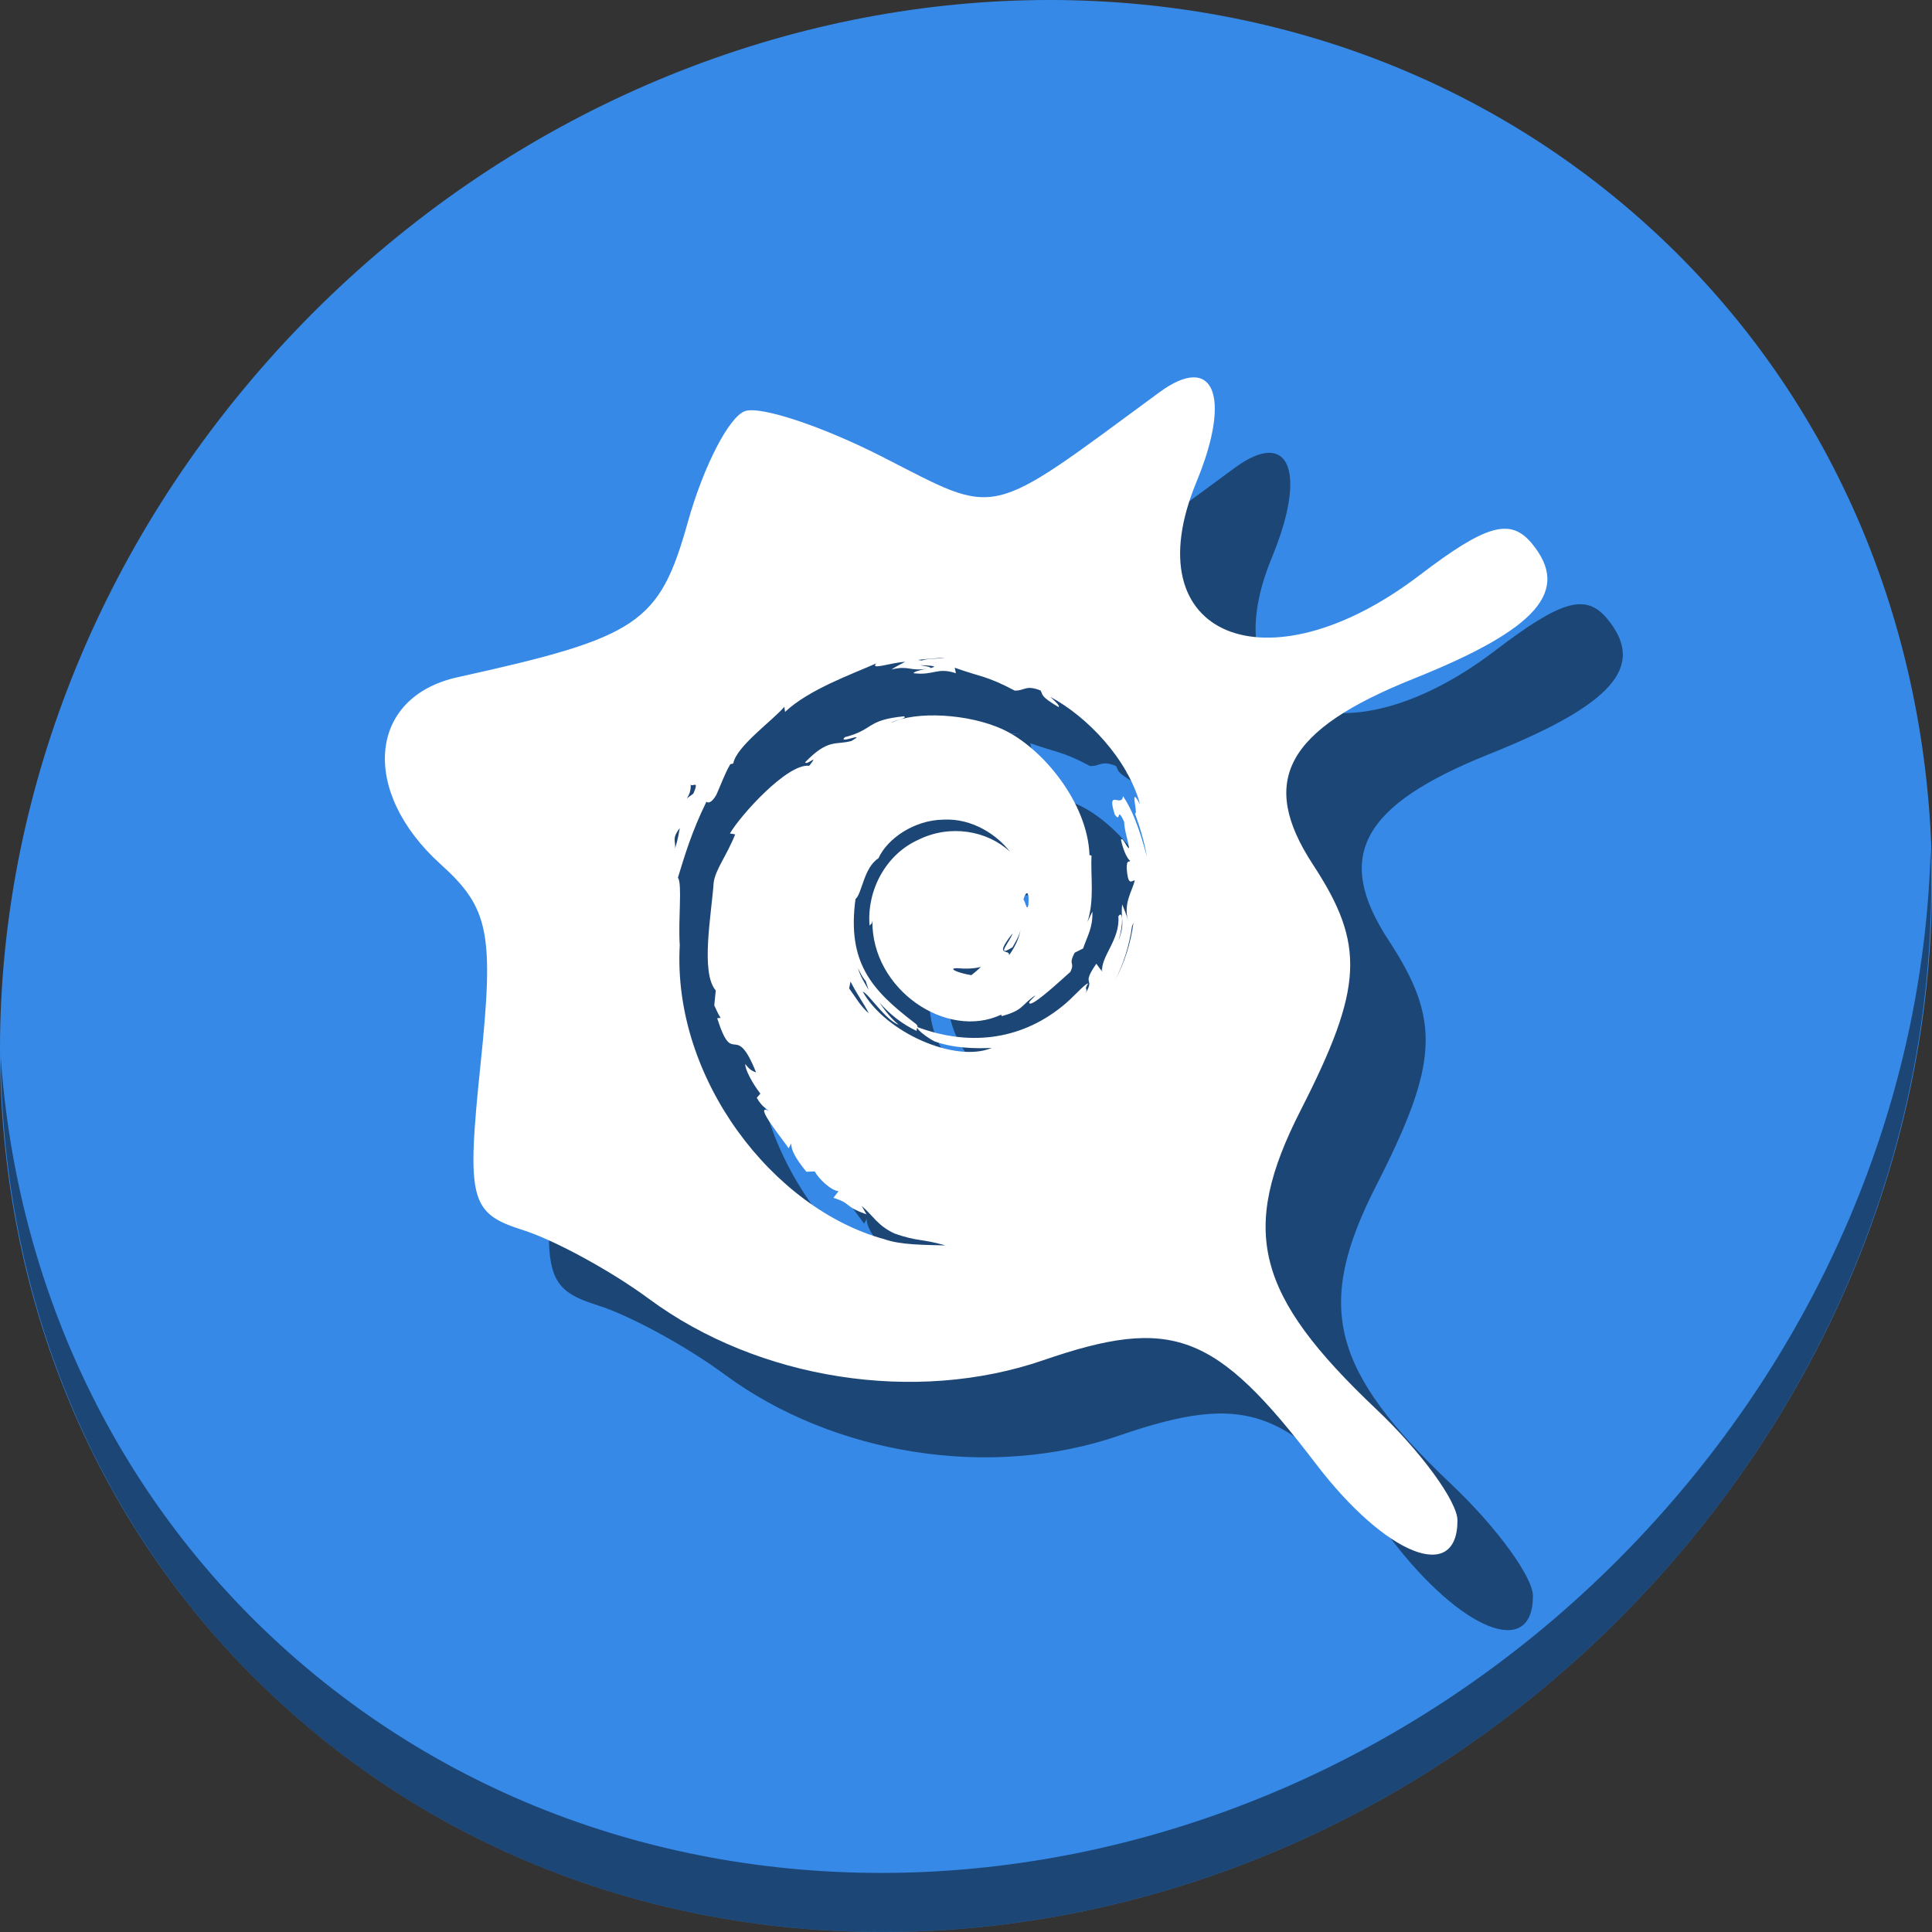 <?xml version="1.0" encoding="UTF-8" standalone="no"?>
<!-- Created with Inkscape (http://www.inkscape.org/) -->

<svg
   xmlns:dc="http://purl.org/dc/elements/1.1/"
   xmlns:cc="http://creativecommons.org/ns#"
   xmlns:rdf="http://www.w3.org/1999/02/22-rdf-syntax-ns#"
   xmlns:svg="http://www.w3.org/2000/svg"
   xmlns="http://www.w3.org/2000/svg"
   xmlns:sodipodi="http://sodipodi.sourceforge.net/DTD/sodipodi-0.dtd"
   xmlns:inkscape="http://www.inkscape.org/namespaces/inkscape"
   width="512"
   height="512"
   id="svg2"
   version="1.1"
   inkscape:version="0.92.2 2405546, 2018-03-11"
   sodipodi:docname="debian-plymouth-manager.svg">
  <rect width="100%" height="100%" fill="#333333" stroke="none"/>
  <defs
     id="defs4" />
  <sodipodi:namedview
     id="base"
     pagecolor="#ffffff"
     bordercolor="#666666"
     borderopacity="1.0"
     inkscape:pageopacity="0.0"
     inkscape:pageshadow="2"
     inkscape:zoom="0.42897809"
     inkscape:cx="-114.49924"
     inkscape:cy="395.07212"
     inkscape:document-units="px"
     inkscape:current-layer="layer1"
     showgrid="false"
     inkscape:window-width="1366"
     inkscape:window-height="742"
     inkscape:window-x="0"
     inkscape:window-y="0"
     inkscape:window-maximized="1" />
  <g
     inkscape:label="Layer 1"
     inkscape:groupmode="layer"
     id="layer1"
     transform="translate(0,-540.362)">
    <g
       transform="matrix(0.897,0,0,0.897,983.777,649.145)"
       style="fill:#004455;fill-opacity:1"
       id="g4">
      <path
         inkscape:connector-curvature="0"
         d="m 53.281,-65.04 -1.556,0.32 1.448,-0.127 0.108,-0.193"
         id="path14"
         style="fill:#004455;fill-opacity:1" />
    </g>
    <g
       id="g877">
      <path
         id="path27"
         d="m 432.913,596.836 c 102.193,88.575 105.827,249.7 8.117,359.899 C 343.32,1066.934 181.28,1084.463 79.087,995.888 -23.106,907.314 -26.74,746.188 70.97,635.989 168.68,525.79 330.72,508.262 432.913,596.836 Z"
         inkscape:connector-curvature="0"
         style="fill:#3689e6;fill-opacity:1;stroke-width:11.11" />
      <path
         id="path51"
         d="M 511.636,765.266 C 510.084,826.577 486.474,889.42 440.669,941.08 342.959,1051.279 180.919,1068.808 78.726,980.233 30.827,938.718 4.497,881.285 0.194,820.591 0.799,886.948 27.117,950.844 79.079,995.881 c 102.193,88.575 264.241,71.037 361.943,-39.153 49.705,-56.058 73.005,-125.291 70.613,-191.462 z"
         inkscape:connector-curvature="0"
         style="opacity:1;fill:#000000;fill-opacity:0.49;stroke-width:11.11" />
      <path
         style="fill:#000000;fill-opacity:0.49;stroke-width:6.928"
         d="m 336.192,660.364 c -2.34,0.052 -5.356,1.324 -8.978,3.987 -46.225,33.992 -42.102,33.031 -73.335,17.097 -15.835,-8.078 -32.226,-13.543 -36.423,-12.144 -4.197,1.399 -11.007,14.58 -15.135,29.292 -7.584,27.029 -12.898,30.618 -61.064,41.241 -23.709,5.229 -25.931,30.225 -4.413,49.626 12.749,11.496 14.108,18.279 10.541,52.612 -3.776,36.344 -2.903,39.794 11.208,44.273 8.417,2.671 23.442,10.873 33.389,18.227 29.009,21.447 70.638,27.926 104.495,16.262 34.172,-11.773 45.649,-7.418 72.205,27.399 18.544,24.312 37.562,31.935 37.562,15.057 0,-5.003 -9.666,-18.251 -21.48,-29.442 -32.144,-30.449 -36.396,-47.265 -20.049,-79.308 16.584,-32.508 17.153,-43.817 3.269,-65.007 -14.556,-22.215 -7.238,-35.758 26.65,-49.317 32.868,-13.151 41.726,-23.302 31.297,-35.868 -5.657,-6.817 -12.117,-4.984 -29.699,8.427 -40.572,30.946 -76.078,16.16 -59.176,-24.643 7.089,-17.113 6.156,-27.929 -0.864,-27.773 z m -65.76,74.268 c -1.852,0.421 -4.397,0.132 -6.142,0.771 l -1.045,-0.142 c 2.372,-0.305 4.775,-0.427 7.187,-0.629 z m -10.543,1.108 c -1.238,0.693 -2.464,1.231 -3.624,2.045 4.709,-1.123 4.483,0.461 9.295,-0.174 -1.689,0.245 -3.739,0.916 -3.412,1.172 5.38,0.623 6.2,-1.664 11.177,-0.007 l -0.313,-1.469 c 6.915,2.497 8.361,2.073 15.874,6.058 2.64,0.128 2.902,-1.624 6.888,-0.003 0.701,1.231 -0.158,1.457 4.735,4.371 0.546,-0.217 -0.975,-1.601 -2.179,-2.702 9.839,5.26 20.534,16.47 23.794,28.468 -3.053,-5.627 -0.315,2.871 -1.364,2.429 1.361,3.67 2.475,7.464 3.165,11.38 -0.903,-3.211 -2.872,-10.966 -6.326,-15.969 -0.281,3.228 -4.45,-2.229 -2.172,4.878 1.737,2.517 0.354,-2.552 2.495,1.921 0.034,2.126 0.844,4.239 1.315,7.01 -0.732,-0.121 -1.632,-3.063 -2.171,-2.244 0.742,3.486 1.962,5.302 2.428,5.569 -0.238,0.583 -0.857,-0.545 -0.898,1.826 0.285,5.457 1.53,3.155 2.116,3.415 -0.594,2.685 -2.999,5.846 -1.813,10.466 -0.341,-1.399 -1.001,-2.809 -1.508,-4.134 -0.469,3.945 0.873,4.712 -0.95,9.493 1.313,-4.31 1.169,-8.197 -0.067,-6.324 0.547,6.125 -4.846,10.828 -4.263,14.7 l -1.568,-2.161 c -4.247,6.159 -0.097,3.392 -2.991,8.058 1.061,-1.832 -0.556,-0.756 0.824,-2.831 -0.916,0.053 -4.087,3.9 -6.991,6.161 -11.411,9.149 -25.037,10.344 -38.227,5.416 -0.01,0.008 -0.009,0.021 -0.016,0.03 0.081,-0.314 -0.017,-0.658 -0.927,-1.271 -11.18,-8.568 -17.788,-15.852 -15.495,-32.712 1.705,-1.287 2.16,-8.32 6.073,-10.784 2.385,-5.268 9.529,-10.123 17.168,-10.244 7.797,-0.429 14.375,4.161 17.68,8.491 -6.018,-5.608 -15.865,-7.316 -24.267,-3.157 -8.587,3.863 -13.679,13.323 -12.937,22.742 0.319,-0.47 0.602,-0.179 0.756,-1.341 -0.263,18.306 19.726,31.722 34.119,24.952 l 0.172,0.38 c 5.834,-1.593 5.081,-2.904 8.896,-5.525 -0.297,0.615 -2.569,2.183 -1.215,2.213 1.856,-0.492 7.654,-5.887 10.505,-8.421 1.307,-2.82 -0.696,-1.527 1.131,-5.073 l 2.231,-1.115 c 1.24,-3.586 2.615,-5.61 2.461,-9.784 v 0 l -1.313,2.744 c 1.917,-5.802 0.811,-12.117 1.081,-17.579 l -0.533,-0.143 c -0.469,-13.74 -12.344,-28.343 -22.917,-33.284 -9.109,-4.208 -23.136,-4.929 -29.615,-1.759 0.892,-0.79 4.445,-1.122 3.375,-1.73 -10.146,1.009 -7.881,3.538 -15.657,5.524 -2.133,2.06 6.227,-1.652 1.728,1.019 -4.171,1.151 -6.114,-0.728 -12.296,5.67 0.551,0.89 3.924,-2.632 1.109,0.903 -5.808,-0.721 -18.353,13.29 -21.016,17.935 l 1.394,0.24 c -2.287,5.729 -5.294,9.382 -5.704,12.815 -0.589,8.439 -3.537,23.825 0.556,28.557 l -0.397,3.95 c 0.561,1.121 0.984,2.264 1.683,3.316 l -0.91,0.072 c 4.306,13.579 4.624,0.252 10.308,14.356 -0.825,-0.278 -1.656,-0.58 -2.857,-2.202 -0.144,1.235 1.748,4.949 3.999,7.844 l -0.952,1.089 c 1.253,2.275 2.408,2.773 3.277,3.568 -4.678,-2.553 4.338,8.413 5.152,9.812 l 0.719,-1.282 c -0.104,1.841 1.319,4.216 3.991,7.513 l 2.224,-0.087 c 0.917,1.812 4.267,5.084 6.3,5.238 l -1.352,1.764 c 5.102,1.616 2.48,2.143 8.75,4.363 l -1.266,-2.236 c 3.198,2.775 4.188,5.203 8.703,7.329 6.258,2.183 7.088,1.318 13.514,3.156 -5.446,-0.159 -11.848,-0.099 -16.153,-1.638 -29.372,-7.953 -56.242,-42.409 -54.277,-77.895 -0.452,-7.185 0.715,-16.163 -0.481,-17.951 1.68,-5.467 3.623,-12.135 7.536,-20.069 -0.283,-0.531 0.642,1.554 2.632,-1.835 1.206,-2.65 2.192,-5.57 3.713,-8.145 l 0.781,-0.181 c 0.783,-4.545 10.606,-11.517 13.53,-15.026 l 0.202,1.341 c 6.379,-5.982 17.748,-9.991 24.152,-12.85 -1.68,1.86 3.763,-0.185 7.688,-0.424 z m 3.891,0.902 c 4.601,0.131 4.259,0.435 2.752,0.766 0.225,-0.329 -1.375,-0.519 -2.752,-0.766 z m -60.762,31.344 c -0.026,1.544 2.592,-1.524 0.71,2.714 -3.511,2.455 -0.308,1.01 -0.71,-2.714 z m -2.861,11.823 c -0.309,1.437 -0.456,2.927 -1.264,5.409 0.236,-1.944 -0.97,-2.552 1.264,-5.409 z m 91.989,17.258 c 0.319,-0.008 0.548,0.787 0.392,3.111 -0.466,1.872 -0.848,-1.154 -1.327,-1.405 0.206,-0.887 0.616,-1.698 0.935,-1.706 z m 28.225,7.833 v 0 0.005 c -0.689,5.296 -2.334,10.523 -4.874,15.301 2.301,-4.531 3.804,-9.417 4.499,-14.356 l 0.375,-0.946 c 2e-4,-0.002 0,-0.004 0,-0.005 z m -29.895,1.74 c -0.395,2.401 -1.515,4.723 -3.052,6.844 0.188,-1.823 -4.287,0.791 0.901,-5.739 -0.452,1.84 -4.823,6.682 0.003,3.645 0.876,-1.56 1.804,-3.038 2.149,-4.75 z m -10.52,9.97 c -0.752,0.715 -1.598,1.451 -2.529,2.177 -3.37,-0.519 -6.438,-1.811 -3.857,-1.848 2.153,0.196 4.287,0.184 6.386,-0.33 z m -32.576,0.337 c 0.595,1.191 1.127,2.386 2.025,3.379 l 0.794,2.342 c -1.084,-1.83 -2.25,-3.628 -2.819,-5.721 z m -1.985,3.536 c 2.13,4.113 3.288,5.371 4.847,8.414 -2.166,-1.802 -3.513,-4.298 -5.209,-6.603 z m 3.25,2.683 c 1.365,0.297 6.046,7.597 9.547,8.784 -2.07,-1.66 -3.672,-3.77 -5.156,-5.943 2.796,3.215 6.198,5.841 9.912,7.58 -0.102,-0.387 0.061,-0.64 0.154,-0.898 -0.02,0.63 2.573,2.624 4.522,3.627 5.025,1.857 10.707,1.93 15.179,1.766 -9.665,4.042 -28.122,-4.106 -34.159,-14.916 z"
         id="path871"
         inkscape:connector-curvature="0" />
      <path
         inkscape:connector-curvature="0"
         id="path827"
         d="m 316.192,640.364 c -2.34,0.052 -5.356,1.324 -8.978,3.987 -46.225,33.992 -42.102,33.031 -73.335,17.097 -15.835,-8.078 -32.226,-13.543 -36.423,-12.144 -4.197,1.399 -11.007,14.58 -15.135,29.292 -7.584,27.029 -12.898,30.618 -61.064,41.241 -23.709,5.229 -25.931,30.225 -4.413,49.626 12.749,11.496 14.108,18.279 10.541,52.612 -3.776,36.344 -2.903,39.794 11.208,44.273 8.417,2.671 23.442,10.873 33.389,18.227 29.009,21.447 70.638,27.926 104.495,16.262 34.172,-11.773 45.649,-7.418 72.205,27.399 18.544,24.312 37.562,31.935 37.562,15.057 0,-5.003 -9.666,-18.251 -21.48,-29.442 -32.144,-30.449 -36.396,-47.265 -20.049,-79.308 16.584,-32.508 17.153,-43.817 3.269,-65.007 -14.556,-22.215 -7.238,-35.758 26.65,-49.317 32.868,-13.151 41.726,-23.302 31.297,-35.868 -5.657,-6.817 -12.117,-4.984 -29.699,8.427 -40.572,30.946 -76.078,16.16 -59.176,-24.643 7.089,-17.113 6.156,-27.929 -0.864,-27.773 z m -65.76,74.268 c -1.852,0.421 -4.397,0.132 -6.142,0.771 l -1.045,-0.142 c 2.372,-0.305 4.775,-0.427 7.187,-0.629 z m -10.543,1.108 c -1.238,0.693 -2.464,1.231 -3.624,2.045 4.709,-1.123 4.483,0.461 9.295,-0.174 -1.689,0.245 -3.739,0.916 -3.412,1.172 5.38,0.623 6.2,-1.664 11.177,-0.007 l -0.313,-1.469 c 6.915,2.497 8.361,2.073 15.874,6.058 2.64,0.128 2.902,-1.624 6.888,-0.003 0.701,1.231 -0.158,1.457 4.735,4.371 0.546,-0.217 -0.975,-1.601 -2.179,-2.702 9.839,5.26 20.534,16.47 23.794,28.468 -3.053,-5.627 -0.315,2.871 -1.364,2.429 1.361,3.67 2.475,7.464 3.165,11.38 -0.903,-3.211 -2.872,-10.966 -6.326,-15.969 -0.281,3.228 -4.45,-2.229 -2.172,4.878 1.737,2.517 0.354,-2.552 2.495,1.921 0.034,2.126 0.844,4.239 1.315,7.01 -0.732,-0.121 -1.632,-3.063 -2.171,-2.244 0.742,3.486 1.962,5.302 2.428,5.569 -0.238,0.583 -0.857,-0.545 -0.898,1.826 0.285,5.457 1.53,3.155 2.116,3.415 -0.594,2.685 -2.999,5.846 -1.813,10.466 -0.341,-1.399 -1.001,-2.809 -1.508,-4.134 -0.469,3.945 0.873,4.712 -0.95,9.493 1.313,-4.31 1.169,-8.197 -0.067,-6.324 0.547,6.125 -4.846,10.828 -4.263,14.7 l -1.568,-2.161 c -4.247,6.159 -0.097,3.392 -2.991,8.058 1.061,-1.832 -0.556,-0.756 0.824,-2.831 -0.916,0.053 -4.087,3.9 -6.991,6.161 -11.411,9.149 -25.037,10.344 -38.227,5.416 -0.01,0.008 -0.009,0.021 -0.016,0.03 0.081,-0.314 -0.017,-0.658 -0.927,-1.271 -11.18,-8.568 -17.788,-15.852 -15.495,-32.712 1.705,-1.287 2.16,-8.32 6.073,-10.784 2.385,-5.268 9.529,-10.123 17.168,-10.244 7.797,-0.429 14.375,4.161 17.68,8.491 -6.018,-5.608 -15.865,-7.316 -24.267,-3.157 -8.587,3.863 -13.679,13.323 -12.937,22.742 0.319,-0.47 0.602,-0.179 0.756,-1.341 -0.263,18.306 19.726,31.722 34.119,24.952 l 0.172,0.38 c 5.834,-1.593 5.081,-2.904 8.896,-5.525 -0.297,0.615 -2.569,2.183 -1.215,2.213 1.856,-0.492 7.654,-5.887 10.505,-8.421 1.307,-2.82 -0.696,-1.527 1.131,-5.073 l 2.231,-1.115 c 1.24,-3.586 2.615,-5.61 2.461,-9.784 v 0 l -1.313,2.744 c 1.917,-5.802 0.811,-12.117 1.081,-17.579 l -0.533,-0.143 c -0.469,-13.74 -12.344,-28.343 -22.917,-33.284 -9.109,-4.208 -23.136,-4.929 -29.615,-1.759 0.892,-0.79 4.445,-1.122 3.375,-1.73 -10.146,1.009 -7.881,3.538 -15.657,5.524 -2.133,2.06 6.227,-1.652 1.728,1.019 -4.171,1.151 -6.114,-0.728 -12.296,5.67 0.551,0.89 3.924,-2.632 1.109,0.903 -5.808,-0.721 -18.353,13.29 -21.016,17.935 l 1.394,0.24 c -2.287,5.729 -5.294,9.382 -5.704,12.815 -0.589,8.439 -3.537,23.825 0.556,28.557 l -0.397,3.95 c 0.561,1.121 0.984,2.264 1.683,3.316 l -0.91,0.072 c 4.306,13.579 4.624,0.252 10.308,14.356 -0.825,-0.278 -1.656,-0.58 -2.857,-2.202 -0.144,1.235 1.748,4.949 3.999,7.844 l -0.952,1.089 c 1.253,2.275 2.408,2.773 3.277,3.568 -4.678,-2.553 4.338,8.413 5.152,9.812 l 0.719,-1.282 c -0.104,1.841 1.319,4.216 3.991,7.513 l 2.224,-0.087 c 0.917,1.812 4.267,5.084 6.3,5.238 l -1.352,1.764 c 5.102,1.616 2.48,2.143 8.75,4.363 l -1.266,-2.236 c 3.198,2.775 4.188,5.203 8.703,7.329 6.258,2.183 7.088,1.318 13.514,3.156 -5.446,-0.159 -11.848,-0.099 -16.153,-1.638 -29.372,-7.953 -56.242,-42.409 -54.277,-77.895 -0.452,-7.185 0.715,-16.163 -0.481,-17.951 1.68,-5.467 3.623,-12.135 7.536,-20.069 -0.283,-0.531 0.642,1.554 2.632,-1.835 1.206,-2.65 2.192,-5.57 3.713,-8.145 l 0.781,-0.181 c 0.783,-4.545 10.606,-11.517 13.53,-15.026 l 0.202,1.341 c 6.379,-5.982 17.748,-9.991 24.152,-12.85 -1.68,1.86 3.763,-0.185 7.688,-0.424 z m 3.891,0.902 c 4.601,0.131 4.259,0.435 2.752,0.766 0.225,-0.329 -1.375,-0.519 -2.752,-0.766 z m -60.762,31.344 c -0.026,1.544 2.592,-1.524 0.71,2.714 -3.511,2.455 -0.308,1.01 -0.71,-2.714 z m -2.861,11.823 c -0.309,1.437 -0.456,2.927 -1.264,5.409 0.236,-1.944 -0.97,-2.552 1.264,-5.409 z m 91.989,17.258 c 0.319,-0.008 0.548,0.787 0.392,3.111 -0.466,1.872 -0.848,-1.154 -1.327,-1.405 0.206,-0.887 0.616,-1.698 0.935,-1.706 z m 28.225,7.833 v 0 0.005 c -0.689,5.296 -2.334,10.523 -4.874,15.301 2.301,-4.531 3.804,-9.417 4.499,-14.356 l 0.375,-0.946 c 2e-4,-0.002 0,-0.004 0,-0.005 z m -29.895,1.74 c -0.395,2.401 -1.515,4.723 -3.052,6.844 0.188,-1.823 -4.287,0.791 0.901,-5.739 -0.452,1.84 -4.823,6.682 0.003,3.645 0.876,-1.56 1.804,-3.038 2.149,-4.75 z m -10.52,9.97 c -0.752,0.715 -1.598,1.451 -2.529,2.177 -3.37,-0.519 -6.438,-1.811 -3.857,-1.848 2.153,0.196 4.287,0.184 6.386,-0.33 z m -32.576,0.337 c 0.595,1.191 1.127,2.386 2.025,3.379 l 0.794,2.342 c -1.084,-1.83 -2.25,-3.628 -2.819,-5.721 z m -1.985,3.536 c 2.13,4.113 3.288,5.371 4.847,8.414 -2.166,-1.802 -3.513,-4.298 -5.209,-6.603 z m 3.25,2.683 c 1.365,0.297 6.046,7.597 9.547,8.784 -2.07,-1.66 -3.672,-3.77 -5.156,-5.943 2.796,3.215 6.198,5.841 9.912,7.58 -0.102,-0.387 0.061,-0.64 0.154,-0.898 -0.02,0.63 2.573,2.624 4.522,3.627 5.025,1.857 10.707,1.93 15.179,1.766 -9.665,4.042 -28.122,-4.106 -34.159,-14.916 z"
         style="fill:#ffffff;fill-opacity:1;stroke-width:6.928" />
    </g>
  </g>
</svg>
